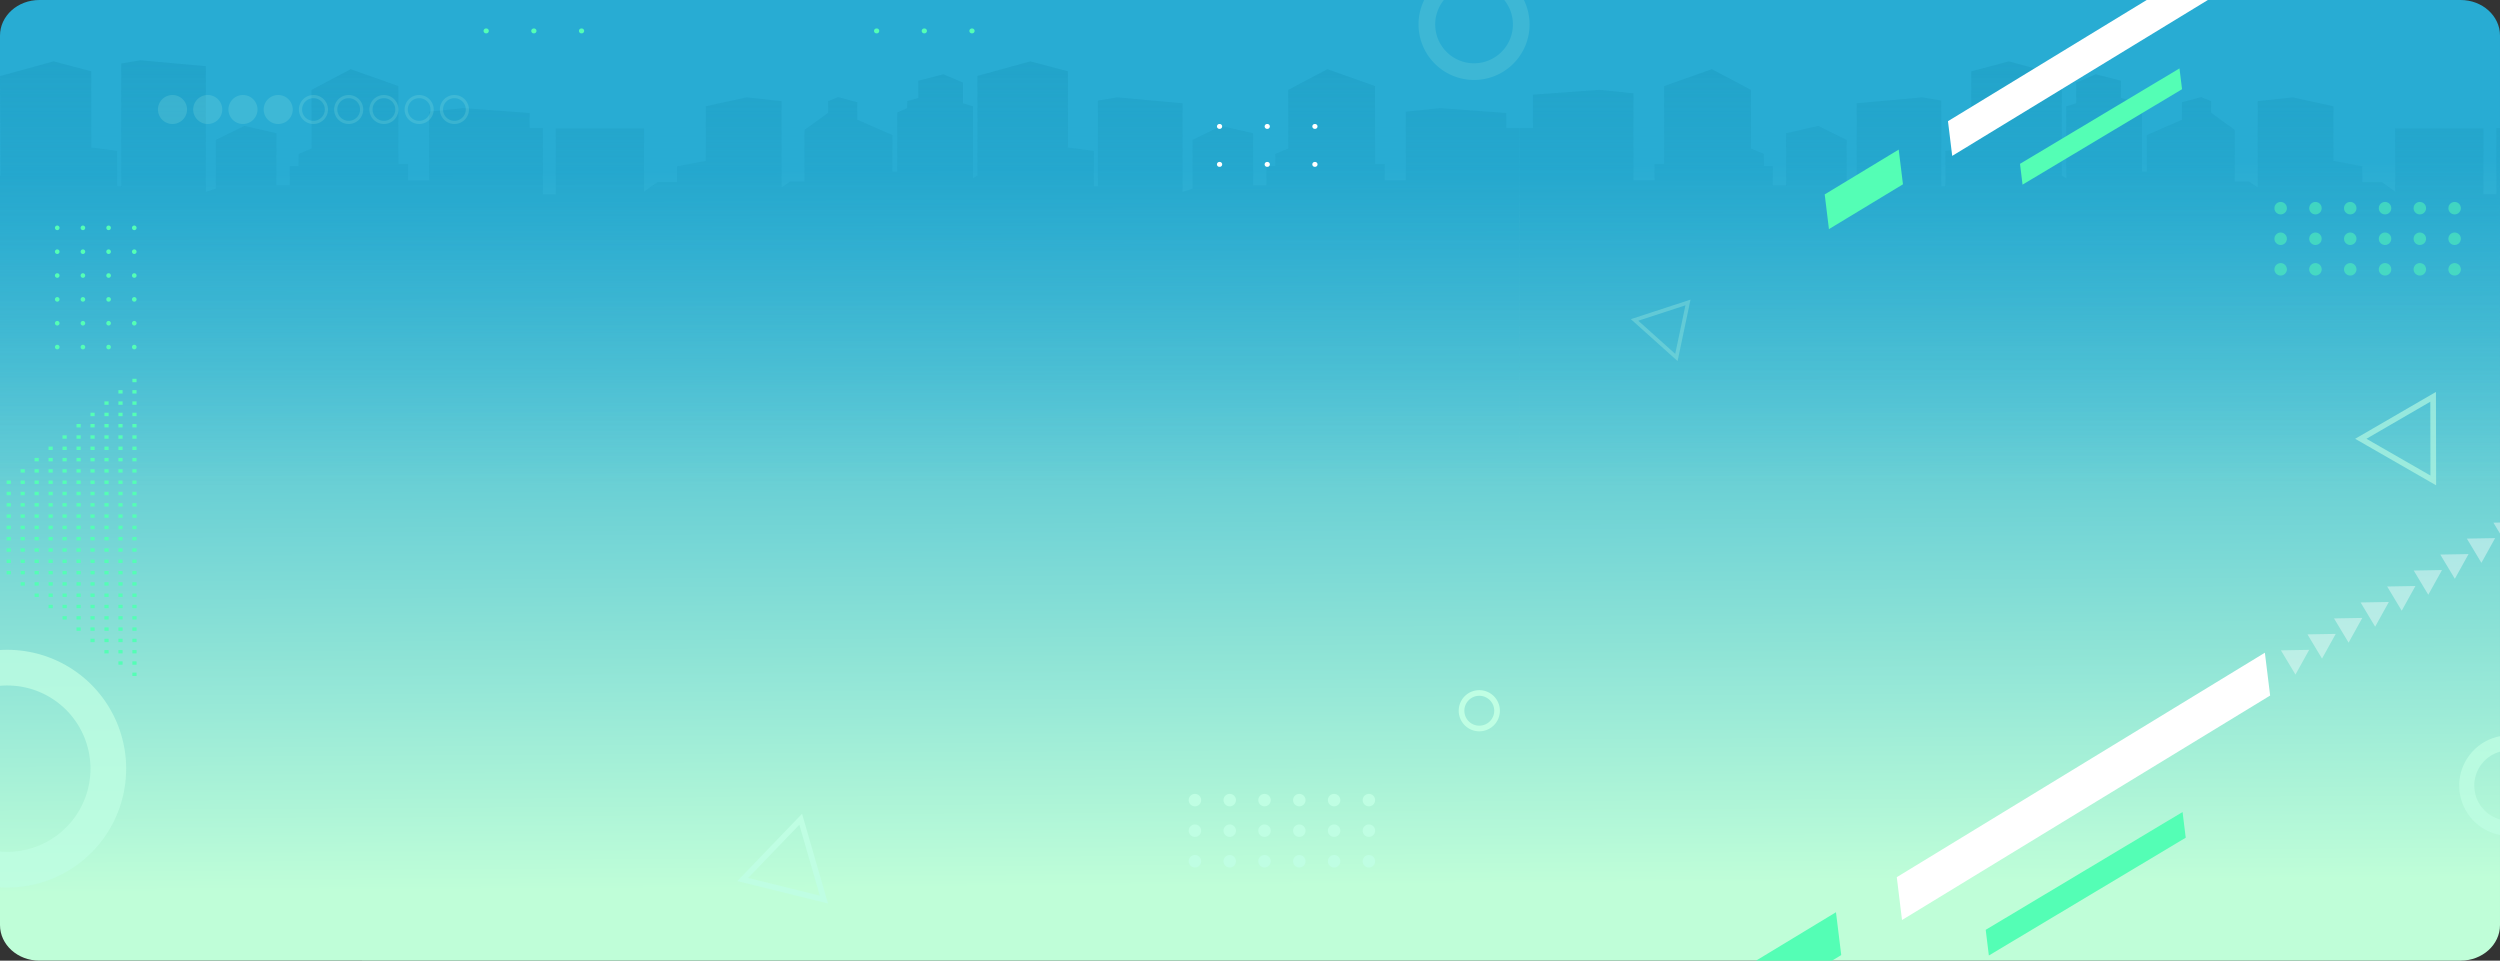 <svg xmlns="http://www.w3.org/2000/svg" xmlns:xlink="http://www.w3.org/1999/xlink" width="1319" height="506.832" viewBox="0 0 1319 506.832">
  <rect x="0" y="0" width="1319" height="506.832" fill="#333333" stroke="none"/>
  <defs>
    <clipPath id="clip-path">
      <path id="Trazado_232233" data-name="Trazado 232233" d="M1519.946,1239.456H242.489c-11.471,0-20.771,8.4-20.771,18.772v469.288c0,10.367,9.3,18.772,20.771,18.772H1519.946c11.471,0,20.771-8.4,20.771-18.772V1258.228C1540.717,1247.856,1531.416,1239.456,1519.946,1239.456Z" transform="translate(-80.718 -1114.456)" fill="#5d5aae"/>
    </clipPath>
    <linearGradient id="linear-gradient" x1="0.455" y1="0.897" x2="0.445" y2="0.217" gradientUnits="objectBoundingBox">
      <stop offset="0" stop-color="#bffed8"/>
      <stop offset="1" stop-color="#28acd3"/>
    </linearGradient>
    <linearGradient id="linear-gradient-2" x1="0.5" x2="0.5" y2="0.784" gradientUnits="objectBoundingBox">
      <stop offset="0" stop-color="#1e9fc5"/>
      <stop offset="1" stop-color="#28acd3" stop-opacity="0"/>
    </linearGradient>
  </defs>
  <g id="Enmascarar_grupo_235" data-name="Enmascarar grupo 235" transform="translate(-141 -125)" clip-path="url(#clip-path)">
    <rect id="Rectángulo_42273" data-name="Rectángulo 42273" width="1355" height="557" transform="translate(123.333 93)" fill="url(#linear-gradient)"/>
    <g id="Grupo_114350" data-name="Grupo 114350" opacity="0.64">
      <path id="Trazado_232231" data-name="Trazado 232231" d="M0,1204.564l.377-.229L0,1151.919l28.278-7.769,19.873,5.252v40.171l13.649,1.845v18.595h2.145v-64.728l10.14-1.7L108.6,1146.7v66.289l5.265-1.7V1185.6l15.015-7.381,16.964,3.833v27.537h7.02v-10.22h4.68v-6.387l6.825-2.839V1159.2l20.669-10.93,25.154,8.943V1198.3h5.07v8.588h11.115v-36.2l18.134-1.845,34.9,2.555v7.949h7.02v34.919h6.78v-34.777h46.6v33.357l7.02-4.968h10.335v-8.375l15.209-2.839v-28.815l21.449-4.684,18.524,1.987v45.565l4.485-3.123h7.6v-27.254l12.48-9.085v-6.1l5.265-2.129,10.14,2.7v9.227l18.524,8.091v19.3h2.535V1171.12l5.265-2.271v-3.691l5.85-1.7v-9.084l13.26-3.407,10.335,4.4v10.93l5.265,1.562v37.9l2.34-1.419v-52.52l27.9-7.665,19.873,5.252v40.171l13.649,1.845v18.595h2.145v-45.17l10.14-1.7,34.514,3.123v46.731l5.265-1.7V1185.6l15.014-7.381,16.964,3.833v27.537h7.02v-10.22h4.68v-6.387l6.825-2.839V1159.2l20.669-10.93,25.154,8.943V1198.3h5.07v8.588h11.114v-36.2l18.134-1.845,34.9,2.555v7.949h7.02v250.5H0Z" transform="translate(141 -986.782)" fill="url(#linear-gradient-2)"/>
      <path id="Trazado_232232" data-name="Trazado 232232" d="M801.752,1204.564l-.378-.229.378-52.417-28.278-7.769L753.6,1149.4v40.171l-13.649,1.845v18.595h-2.145v-64.728l-10.14-1.7-34.514,3.123v66.289l-5.265-1.7V1185.6l-15.014-7.381-16.964,3.833v27.537h-7.02v-10.22h-4.68v-6.387l-6.825-2.839V1159.2l-20.669-10.93-25.154,8.943V1198.3h-5.07v8.588H575.378v-36.2l-18.134-1.845-34.9,2.555v7.949h-7.02v34.919h-6.78v-34.777h-46.6v33.357l-7.02-4.968H444.583v-8.375l-15.209-2.839v-28.815l-21.449-4.684-18.524,1.987v45.565l-4.485-3.123h-7.6v-27.254l-12.48-9.085v-6.1l-5.265-2.129-10.14,2.7v9.227l-18.524,8.091v19.3h-2.535V1171.12l-5.265-2.271v-3.691l-5.85-1.7v-9.084l-13.26-3.407-10.335,4.4v10.93l-5.265,1.562v37.9l-2.34-1.419v-52.52l-27.9-7.665-19.873,5.252v40.171l-13.649,1.845v18.595h-2.145v-45.17l-10.14-1.7-34.514,3.123v46.731l-5.265-1.7V1185.6l-15.014-7.381-16.964,3.833v27.537h-7.02v-10.22h-4.68v-6.387l-6.825-2.839V1159.2l-20.669-10.93-25.154,8.943V1198.3h-5.07v8.588H60.058v-45.863l-18.134-1.845-34.9,2.555v17.615H0v250.5H801.752Z" transform="translate(942.752 -986.782)" fill="url(#linear-gradient-2)"/>
    </g>
    <path id="Trazado_247037" data-name="Trazado 247037" d="M1825.942,3480.063a62.71,62.71,0,1,1,62.711-62.714A62.783,62.783,0,0,1,1825.942,3480.063Zm0-106.6a43.889,43.889,0,1,0,43.888,43.887A43.937,43.937,0,0,0,1825.942,3373.461Z" transform="translate(3562.2 -1295.386) rotate(90)" fill="#bffee3" opacity="0.77"/>
    <path id="Trazado_247043" data-name="Trazado 247043" d="M1789.753,3407.685a26.522,26.522,0,1,1,26.522-26.523A26.552,26.552,0,0,1,1789.753,3407.685Zm0-45.084a18.562,18.562,0,1,0,18.562,18.561A18.582,18.582,0,0,0,1789.753,3362.6Z" transform="translate(4846.163 -1250.275) rotate(90)" fill="#bffee3" opacity="0.77"/>
    <path id="Trazado_247038" data-name="Trazado 247038" d="M1792.526,3413.23a29.294,29.294,0,1,1,29.294-29.3A29.328,29.328,0,0,1,1792.526,3413.23Zm0-49.8a20.5,20.5,0,1,0,20.5,20.5A20.525,20.525,0,0,0,1792.526,3363.433Z" transform="translate(4302.642 -1654.631) rotate(90)" fill="#bffee3" opacity="0.14"/>
    <g id="Grupo_122460" data-name="Grupo 122460" transform="translate(-267.794 158.687)">
      <rect id="Rectángulo_43244" data-name="Rectángulo 43244" width="2.212" height="1.788" transform="translate(478.635 166.181)" fill="#54feb5"/>
      <rect id="Rectángulo_43245" data-name="Rectángulo 43245" width="2.212" height="1.785" transform="translate(478.635 172.146)" fill="#54feb5"/>
      <rect id="Rectángulo_43246" data-name="Rectángulo 43246" width="2.212" height="1.79" transform="translate(478.635 178.104)" fill="#54feb5"/>
      <rect id="Rectángulo_43247" data-name="Rectángulo 43247" width="2.212" height="1.787" transform="translate(478.635 184.069)" fill="#54feb5"/>
      <rect id="Rectángulo_43248" data-name="Rectángulo 43248" width="2.212" height="1.787" transform="translate(478.635 190.029)" fill="#54feb5"/>
      <rect id="Rectángulo_43249" data-name="Rectángulo 43249" width="2.212" height="1.792" transform="translate(478.635 195.989)" fill="#54feb5"/>
      <rect id="Rectángulo_43250" data-name="Rectángulo 43250" width="2.212" height="1.79" transform="translate(478.635 201.951)" fill="#54feb5"/>
      <rect id="Rectángulo_43251" data-name="Rectángulo 43251" width="2.212" height="1.788" transform="translate(478.635 207.916)" fill="#54feb5"/>
      <rect id="Rectángulo_43252" data-name="Rectángulo 43252" width="2.212" height="1.788" transform="translate(478.635 213.877)" fill="#54feb5"/>
      <rect id="Rectángulo_43253" data-name="Rectángulo 43253" width="2.212" height="1.791" transform="translate(478.635 219.838)" fill="#54feb5"/>
      <rect id="Rectángulo_43254" data-name="Rectángulo 43254" width="2.212" height="1.789" transform="translate(478.635 225.799)" fill="#54feb5"/>
      <rect id="Rectángulo_43255" data-name="Rectángulo 43255" width="2.212" height="1.788" transform="translate(478.635 231.763)" fill="#54feb5"/>
      <rect id="Rectángulo_43256" data-name="Rectángulo 43256" width="2.212" height="1.79" transform="translate(478.635 237.724)" fill="#54feb5"/>
      <rect id="Rectángulo_43257" data-name="Rectángulo 43257" width="2.212" height="1.787" transform="translate(478.635 243.687)" fill="#54feb5"/>
      <rect id="Rectángulo_43258" data-name="Rectángulo 43258" width="2.212" height="1.79" transform="translate(478.635 249.649)" fill="#54feb5"/>
      <rect id="Rectángulo_43259" data-name="Rectángulo 43259" width="2.212" height="1.791" transform="translate(478.635 255.609)" fill="#54feb5"/>
      <rect id="Rectángulo_43260" data-name="Rectángulo 43260" width="2.212" height="1.785" transform="translate(478.635 261.575)" fill="#54feb5"/>
      <rect id="Rectángulo_43261" data-name="Rectángulo 43261" width="2.212" height="1.786" transform="translate(478.635 267.535)" fill="#54feb5"/>
      <rect id="Rectángulo_43262" data-name="Rectángulo 43262" width="2.212" height="1.79" transform="translate(478.635 273.497)" fill="#54feb5"/>
      <rect id="Rectángulo_43263" data-name="Rectángulo 43263" width="2.212" height="1.786" transform="translate(478.635 279.46)" fill="#54feb5"/>
      <rect id="Rectángulo_43264" data-name="Rectángulo 43264" width="2.212" height="1.79" transform="translate(478.635 285.42)" fill="#54feb5"/>
      <rect id="Rectángulo_43265" data-name="Rectángulo 43265" width="2.212" height="1.789" transform="translate(478.635 291.381)" fill="#54feb5"/>
      <rect id="Rectángulo_43266" data-name="Rectángulo 43266" width="2.212" height="1.791" transform="translate(478.635 297.343)" fill="#54feb5"/>
      <rect id="Rectángulo_43267" data-name="Rectángulo 43267" width="2.212" height="1.783" transform="translate(478.635 303.311)" fill="#54feb5"/>
      <rect id="Rectángulo_43268" data-name="Rectángulo 43268" width="2.212" height="1.785" transform="translate(478.635 309.271)" fill="#54feb5"/>
      <rect id="Rectángulo_43269" data-name="Rectángulo 43269" width="2.212" height="1.789" transform="translate(478.635 315.231)" fill="#54feb5"/>
      <rect id="Rectángulo_43270" data-name="Rectángulo 43270" width="2.212" height="1.789" transform="translate(478.635 321.192)" fill="#54feb5"/>
      <rect id="Rectángulo_43271" data-name="Rectángulo 43271" width="2.209" height="1.787" transform="translate(471.265 172.146)" fill="#54feb5"/>
      <rect id="Rectángulo_43272" data-name="Rectángulo 43272" width="2.21" height="1.79" transform="translate(471.265 178.104)" fill="#54feb5"/>
      <rect id="Rectángulo_43273" data-name="Rectángulo 43273" width="2.21" height="1.787" transform="translate(471.265 184.069)" fill="#54feb5"/>
      <rect id="Rectángulo_43274" data-name="Rectángulo 43274" width="2.21" height="1.787" transform="translate(471.265 190.029)" fill="#54feb5"/>
      <rect id="Rectángulo_43275" data-name="Rectángulo 43275" width="2.21" height="1.792" transform="translate(471.265 195.989)" fill="#54feb5"/>
      <rect id="Rectángulo_43276" data-name="Rectángulo 43276" width="2.21" height="1.79" transform="translate(471.265 201.951)" fill="#54feb5"/>
      <rect id="Rectángulo_43277" data-name="Rectángulo 43277" width="2.21" height="1.788" transform="translate(471.265 207.916)" fill="#54feb5"/>
      <rect id="Rectángulo_43278" data-name="Rectángulo 43278" width="2.21" height="1.788" transform="translate(471.265 213.877)" fill="#54feb5"/>
      <rect id="Rectángulo_43279" data-name="Rectángulo 43279" width="2.21" height="1.791" transform="translate(471.265 219.838)" fill="#54feb5"/>
      <rect id="Rectángulo_43280" data-name="Rectángulo 43280" width="2.21" height="1.789" transform="translate(471.265 225.799)" fill="#54feb5"/>
      <rect id="Rectángulo_43281" data-name="Rectángulo 43281" width="2.21" height="1.788" transform="translate(471.265 231.763)" fill="#54feb5"/>
      <rect id="Rectángulo_43282" data-name="Rectángulo 43282" width="2.21" height="1.79" transform="translate(471.265 237.724)" fill="#54feb5"/>
      <rect id="Rectángulo_43283" data-name="Rectángulo 43283" width="2.21" height="1.787" transform="translate(471.265 243.687)" fill="#54feb5"/>
      <rect id="Rectángulo_43284" data-name="Rectángulo 43284" width="2.21" height="1.788" transform="translate(471.265 249.651)" fill="#54feb5"/>
      <rect id="Rectángulo_43285" data-name="Rectángulo 43285" width="2.21" height="1.791" transform="translate(471.265 255.609)" fill="#54feb5"/>
      <rect id="Rectángulo_43286" data-name="Rectángulo 43286" width="2.21" height="1.785" transform="translate(471.265 261.575)" fill="#54feb5"/>
      <rect id="Rectángulo_43287" data-name="Rectángulo 43287" width="2.21" height="1.786" transform="translate(471.265 267.535)" fill="#54feb5"/>
      <rect id="Rectángulo_43288" data-name="Rectángulo 43288" width="2.21" height="1.79" transform="translate(471.265 273.497)" fill="#54feb5"/>
      <rect id="Rectángulo_43289" data-name="Rectángulo 43289" width="2.21" height="1.786" transform="translate(471.265 279.46)" fill="#54feb5"/>
      <rect id="Rectángulo_43290" data-name="Rectángulo 43290" width="2.21" height="1.79" transform="translate(471.265 285.42)" fill="#54feb5"/>
      <rect id="Rectángulo_43291" data-name="Rectángulo 43291" width="2.21" height="1.789" transform="translate(471.265 291.381)" fill="#54feb5"/>
      <rect id="Rectángulo_43292" data-name="Rectángulo 43292" width="2.21" height="1.791" transform="translate(471.265 297.343)" fill="#54feb5"/>
      <rect id="Rectángulo_43293" data-name="Rectángulo 43293" width="2.21" height="1.783" transform="translate(471.265 303.311)" fill="#54feb5"/>
      <rect id="Rectángulo_43294" data-name="Rectángulo 43294" width="2.21" height="1.785" transform="translate(471.265 309.271)" fill="#54feb5"/>
      <rect id="Rectángulo_43295" data-name="Rectángulo 43295" width="2.21" height="1.789" transform="translate(471.265 315.231)" fill="#54feb5"/>
      <rect id="Rectángulo_43296" data-name="Rectángulo 43296" width="2.218" height="1.79" transform="translate(463.888 178.104)" fill="#54feb5"/>
      <rect id="Rectángulo_43297" data-name="Rectángulo 43297" width="2.218" height="1.787" transform="translate(463.888 184.069)" fill="#54feb5"/>
      <rect id="Rectángulo_43298" data-name="Rectángulo 43298" width="2.218" height="1.787" transform="translate(463.888 190.029)" fill="#54feb5"/>
      <rect id="Rectángulo_43299" data-name="Rectángulo 43299" width="2.218" height="1.792" transform="translate(463.888 195.989)" fill="#54feb5"/>
      <rect id="Rectángulo_43300" data-name="Rectángulo 43300" width="2.218" height="1.79" transform="translate(463.888 201.951)" fill="#54feb5"/>
      <rect id="Rectángulo_43301" data-name="Rectángulo 43301" width="2.218" height="1.788" transform="translate(463.888 207.916)" fill="#54feb5"/>
      <rect id="Rectángulo_43302" data-name="Rectángulo 43302" width="2.218" height="1.788" transform="translate(463.888 213.877)" fill="#54feb5"/>
      <rect id="Rectángulo_43303" data-name="Rectángulo 43303" width="2.218" height="1.791" transform="translate(463.888 219.838)" fill="#54feb5"/>
      <rect id="Rectángulo_43304" data-name="Rectángulo 43304" width="2.218" height="1.789" transform="translate(463.888 225.799)" fill="#54feb5"/>
      <rect id="Rectángulo_43305" data-name="Rectángulo 43305" width="2.218" height="1.788" transform="translate(463.888 231.763)" fill="#54feb5"/>
      <rect id="Rectángulo_43306" data-name="Rectángulo 43306" width="2.218" height="1.79" transform="translate(463.888 237.724)" fill="#54feb5"/>
      <rect id="Rectángulo_43307" data-name="Rectángulo 43307" width="2.218" height="1.787" transform="translate(463.888 243.687)" fill="#54feb5"/>
      <rect id="Rectángulo_43308" data-name="Rectángulo 43308" width="2.218" height="1.788" transform="translate(463.888 249.651)" fill="#54feb5"/>
      <rect id="Rectángulo_43309" data-name="Rectángulo 43309" width="2.218" height="1.791" transform="translate(463.888 255.609)" fill="#54feb5"/>
      <rect id="Rectángulo_43310" data-name="Rectángulo 43310" width="2.218" height="1.785" transform="translate(463.888 261.575)" fill="#54feb5"/>
      <rect id="Rectángulo_43311" data-name="Rectángulo 43311" width="2.218" height="1.786" transform="translate(463.888 267.535)" fill="#54feb5"/>
      <rect id="Rectángulo_43312" data-name="Rectángulo 43312" width="1.79" height="2.215" transform="translate(463.888 275.284) rotate(-89.824)" fill="#54feb5"/>
      <rect id="Rectángulo_43313" data-name="Rectángulo 43313" width="2.218" height="1.786" transform="translate(463.888 279.46)" fill="#54feb5"/>
      <rect id="Rectángulo_43314" data-name="Rectángulo 43314" width="2.218" height="1.79" transform="translate(463.888 285.42)" fill="#54feb5"/>
      <rect id="Rectángulo_43315" data-name="Rectángulo 43315" width="2.218" height="1.789" transform="translate(463.888 291.381)" fill="#54feb5"/>
      <rect id="Rectángulo_43316" data-name="Rectángulo 43316" width="1.791" height="2.215" transform="translate(463.888 299.13) rotate(-89.824)" fill="#54feb5"/>
      <rect id="Rectángulo_43317" data-name="Rectángulo 43317" width="2.215" height="1.785" transform="translate(463.888 303.314) rotate(-0.177)" fill="#54feb5"/>
      <rect id="Rectángulo_43318" data-name="Rectángulo 43318" width="2.218" height="1.785" transform="translate(463.888 309.271)" fill="#54feb5"/>
      <rect id="Rectángulo_43319" data-name="Rectángulo 43319" width="2.21" height="1.787" transform="translate(456.521 184.069)" fill="#54feb5"/>
      <rect id="Rectángulo_43320" data-name="Rectángulo 43320" width="2.21" height="1.787" transform="translate(456.521 190.029)" fill="#54feb5"/>
      <rect id="Rectángulo_43321" data-name="Rectángulo 43321" width="2.21" height="1.792" transform="translate(456.521 195.989)" fill="#54feb5"/>
      <rect id="Rectángulo_43322" data-name="Rectángulo 43322" width="2.21" height="1.79" transform="translate(456.521 201.951)" fill="#54feb5"/>
      <rect id="Rectángulo_43323" data-name="Rectángulo 43323" width="2.21" height="1.788" transform="translate(456.521 207.916)" fill="#54feb5"/>
      <rect id="Rectángulo_43324" data-name="Rectángulo 43324" width="2.21" height="1.79" transform="translate(456.521 213.875)" fill="#54feb5"/>
      <rect id="Rectángulo_43325" data-name="Rectángulo 43325" width="2.21" height="1.791" transform="translate(456.521 219.838)" fill="#54feb5"/>
      <rect id="Rectángulo_43326" data-name="Rectángulo 43326" width="2.21" height="1.789" transform="translate(456.521 225.799)" fill="#54feb5"/>
      <rect id="Rectángulo_43327" data-name="Rectángulo 43327" width="2.21" height="1.788" transform="translate(456.521 231.763)" fill="#54feb5"/>
      <rect id="Rectángulo_43328" data-name="Rectángulo 43328" width="2.21" height="1.79" transform="translate(456.521 237.724)" fill="#54feb5"/>
      <rect id="Rectángulo_43329" data-name="Rectángulo 43329" width="2.21" height="1.787" transform="translate(456.521 243.687)" fill="#54feb5"/>
      <rect id="Rectángulo_43330" data-name="Rectángulo 43330" width="2.21" height="1.788" transform="translate(456.521 249.651)" fill="#54feb5"/>
      <rect id="Rectángulo_43331" data-name="Rectángulo 43331" width="2.21" height="1.791" transform="translate(456.521 255.609)" fill="#54feb5"/>
      <rect id="Rectángulo_43332" data-name="Rectángulo 43332" width="2.21" height="1.785" transform="translate(456.521 261.575)" fill="#54feb5"/>
      <rect id="Rectángulo_43333" data-name="Rectángulo 43333" width="2.21" height="1.787" transform="translate(456.521 267.535)" fill="#54feb5"/>
      <rect id="Rectángulo_43334" data-name="Rectángulo 43334" width="2.21" height="1.79" transform="translate(456.521 273.497)" fill="#54feb5"/>
      <rect id="Rectángulo_43335" data-name="Rectángulo 43335" width="2.21" height="1.786" transform="translate(456.521 279.46)" fill="#54feb5"/>
      <rect id="Rectángulo_43336" data-name="Rectángulo 43336" width="2.21" height="1.79" transform="translate(456.521 285.42)" fill="#54feb5"/>
      <rect id="Rectángulo_43337" data-name="Rectángulo 43337" width="2.21" height="1.789" transform="translate(456.521 291.381)" fill="#54feb5"/>
      <rect id="Rectángulo_43338" data-name="Rectángulo 43338" width="2.21" height="1.791" transform="translate(456.521 297.343)" fill="#54feb5"/>
      <path id="Trazado_247040" data-name="Trazado 247040" d="M421.6,238.348v1.787l2.21,0v-1.787Z" transform="translate(34.918 64.962)" fill="#54feb5"/>
      <rect id="Rectángulo_43339" data-name="Rectángulo 43339" width="2.21" height="1.787" transform="translate(449.153 190.029)" fill="#54feb5"/>
      <rect id="Rectángulo_43340" data-name="Rectángulo 43340" width="2.21" height="1.792" transform="translate(449.153 195.989)" fill="#54feb5"/>
      <rect id="Rectángulo_43341" data-name="Rectángulo 43341" width="2.21" height="1.79" transform="translate(449.153 201.951)" fill="#54feb5"/>
      <rect id="Rectángulo_43342" data-name="Rectángulo 43342" width="2.21" height="1.788" transform="translate(449.153 207.916)" fill="#54feb5"/>
      <rect id="Rectángulo_43343" data-name="Rectángulo 43343" width="2.21" height="1.788" transform="translate(449.153 213.877)" fill="#54feb5"/>
      <rect id="Rectángulo_43344" data-name="Rectángulo 43344" width="2.21" height="1.791" transform="translate(449.153 219.838)" fill="#54feb5"/>
      <rect id="Rectángulo_43345" data-name="Rectángulo 43345" width="2.21" height="1.789" transform="translate(449.153 225.799)" fill="#54feb5"/>
      <rect id="Rectángulo_43346" data-name="Rectángulo 43346" width="2.21" height="1.788" transform="translate(449.153 231.763)" fill="#54feb5"/>
      <rect id="Rectángulo_43347" data-name="Rectángulo 43347" width="2.21" height="1.79" transform="translate(449.153 237.724)" fill="#54feb5"/>
      <rect id="Rectángulo_43348" data-name="Rectángulo 43348" width="2.21" height="1.787" transform="translate(449.153 243.687)" fill="#54feb5"/>
      <rect id="Rectángulo_43349" data-name="Rectángulo 43349" width="2.21" height="1.79" transform="translate(449.153 249.649)" fill="#54feb5"/>
      <rect id="Rectángulo_43350" data-name="Rectángulo 43350" width="2.21" height="1.791" transform="translate(449.153 255.609)" fill="#54feb5"/>
      <rect id="Rectángulo_43351" data-name="Rectángulo 43351" width="2.21" height="1.786" transform="translate(449.153 261.575)" fill="#54feb5"/>
      <rect id="Rectángulo_43352" data-name="Rectángulo 43352" width="2.21" height="1.786" transform="translate(449.153 267.535)" fill="#54feb5"/>
      <rect id="Rectángulo_43353" data-name="Rectángulo 43353" width="2.21" height="1.79" transform="translate(449.153 273.497)" fill="#54feb5"/>
      <rect id="Rectángulo_43354" data-name="Rectángulo 43354" width="2.21" height="1.786" transform="translate(449.153 279.46)" fill="#54feb5"/>
      <rect id="Rectángulo_43355" data-name="Rectángulo 43355" width="2.21" height="1.79" transform="translate(449.153 285.42)" fill="#54feb5"/>
      <rect id="Rectángulo_43356" data-name="Rectángulo 43356" width="2.21" height="1.789" transform="translate(449.153 291.381)" fill="#54feb5"/>
      <rect id="Rectángulo_43357" data-name="Rectángulo 43357" width="2.21" height="1.791" transform="translate(449.153 297.343)" fill="#54feb5"/>
      <rect id="Rectángulo_43358" data-name="Rectángulo 43358" width="2.216" height="1.792" transform="translate(441.778 195.989)" fill="#54feb5"/>
      <rect id="Rectángulo_43359" data-name="Rectángulo 43359" width="2.216" height="1.79" transform="translate(441.778 201.951)" fill="#54feb5"/>
      <rect id="Rectángulo_43360" data-name="Rectángulo 43360" width="2.216" height="1.788" transform="translate(441.778 207.916)" fill="#54feb5"/>
      <rect id="Rectángulo_43361" data-name="Rectángulo 43361" width="2.213" height="1.786" transform="translate(441.778 213.879)" fill="#54feb5"/>
      <rect id="Rectángulo_43362" data-name="Rectángulo 43362" width="2.216" height="1.791" transform="translate(441.778 219.838)" fill="#54feb5"/>
      <rect id="Rectángulo_43363" data-name="Rectángulo 43363" width="2.216" height="1.789" transform="translate(441.778 225.799)" fill="#54feb5"/>
      <rect id="Rectángulo_43364" data-name="Rectángulo 43364" width="2.216" height="1.788" transform="translate(441.778 231.763)" fill="#54feb5"/>
      <rect id="Rectángulo_43365" data-name="Rectángulo 43365" width="2.216" height="1.79" transform="translate(441.778 237.724)" fill="#54feb5"/>
      <rect id="Rectángulo_43366" data-name="Rectángulo 43366" width="2.216" height="1.787" transform="translate(441.778 243.687)" fill="#54feb5"/>
      <rect id="Rectángulo_43367" data-name="Rectángulo 43367" width="2.216" height="1.788" transform="translate(441.778 249.651)" fill="#54feb5"/>
      <rect id="Rectángulo_43368" data-name="Rectángulo 43368" width="2.216" height="1.791" transform="translate(441.778 255.609)" fill="#54feb5"/>
      <rect id="Rectángulo_43369" data-name="Rectángulo 43369" width="2.216" height="1.785" transform="translate(441.778 261.575)" fill="#54feb5"/>
      <rect id="Rectángulo_43370" data-name="Rectángulo 43370" width="2.216" height="1.786" transform="translate(441.778 267.535)" fill="#54feb5"/>
      <rect id="Rectángulo_43371" data-name="Rectángulo 43371" width="2.216" height="1.79" transform="translate(441.778 273.497)" fill="#54feb5"/>
      <rect id="Rectángulo_43372" data-name="Rectángulo 43372" width="2.216" height="1.786" transform="translate(441.778 279.46)" fill="#54feb5"/>
      <rect id="Rectángulo_43373" data-name="Rectángulo 43373" width="2.216" height="1.79" transform="translate(441.778 285.42)" fill="#54feb5"/>
      <rect id="Rectángulo_43374" data-name="Rectángulo 43374" width="2.216" height="1.789" transform="translate(441.778 291.381)" fill="#54feb5"/>
      <rect id="Rectángulo_43375" data-name="Rectángulo 43375" width="2.214" height="1.79" transform="translate(434.407 201.951)" fill="#54feb5"/>
      <rect id="Rectángulo_43376" data-name="Rectángulo 43376" width="2.214" height="1.788" transform="translate(434.407 207.916)" fill="#54feb5"/>
      <rect id="Rectángulo_43377" data-name="Rectángulo 43377" width="2.214" height="1.788" transform="translate(434.407 213.877)" fill="#54feb5"/>
      <rect id="Rectángulo_43378" data-name="Rectángulo 43378" width="2.214" height="1.791" transform="translate(434.407 219.838)" fill="#54feb5"/>
      <rect id="Rectángulo_43379" data-name="Rectángulo 43379" width="2.214" height="1.789" transform="translate(434.407 225.799)" fill="#54feb5"/>
      <rect id="Rectángulo_43380" data-name="Rectángulo 43380" width="2.214" height="1.788" transform="translate(434.407 231.763)" fill="#54feb5"/>
      <rect id="Rectángulo_43381" data-name="Rectángulo 43381" width="2.214" height="1.79" transform="translate(434.407 237.724)" fill="#54feb5"/>
      <rect id="Rectángulo_43382" data-name="Rectángulo 43382" width="2.214" height="1.787" transform="translate(434.407 243.687)" fill="#54feb5"/>
      <rect id="Rectángulo_43383" data-name="Rectángulo 43383" width="2.214" height="1.788" transform="translate(434.407 249.651)" fill="#54feb5"/>
      <rect id="Rectángulo_43384" data-name="Rectángulo 43384" width="2.214" height="1.791" transform="translate(434.407 255.609)" fill="#54feb5"/>
      <rect id="Rectángulo_43385" data-name="Rectángulo 43385" width="2.214" height="1.785" transform="translate(434.407 261.575)" fill="#54feb5"/>
      <rect id="Rectángulo_43386" data-name="Rectángulo 43386" width="2.214" height="1.787" transform="translate(434.407 267.535)" fill="#54feb5"/>
      <rect id="Rectángulo_43387" data-name="Rectángulo 43387" width="2.214" height="1.79" transform="translate(434.407 273.497)" fill="#54feb5"/>
      <rect id="Rectángulo_43388" data-name="Rectángulo 43388" width="2.214" height="1.786" transform="translate(434.407 279.46)" fill="#54feb5"/>
      <rect id="Rectángulo_43389" data-name="Rectángulo 43389" width="2.214" height="1.79" transform="translate(434.407 285.42)" fill="#54feb5"/>
      <rect id="Rectángulo_43390" data-name="Rectángulo 43390" width="2.208" height="1.788" transform="translate(427.039 207.916)" fill="#54feb5"/>
      <rect id="Rectángulo_43391" data-name="Rectángulo 43391" width="2.208" height="1.786" transform="translate(427.039 213.879)" fill="#54feb5"/>
      <rect id="Rectángulo_43392" data-name="Rectángulo 43392" width="2.208" height="1.791" transform="translate(427.039 219.838)" fill="#54feb5"/>
      <rect id="Rectángulo_43393" data-name="Rectángulo 43393" width="2.208" height="1.789" transform="translate(427.039 225.799)" fill="#54feb5"/>
      <rect id="Rectángulo_43394" data-name="Rectángulo 43394" width="2.208" height="1.788" transform="translate(427.039 231.763)" fill="#54feb5"/>
      <rect id="Rectángulo_43395" data-name="Rectángulo 43395" width="2.208" height="1.79" transform="translate(427.039 237.724)" fill="#54feb5"/>
      <rect id="Rectángulo_43396" data-name="Rectángulo 43396" width="2.208" height="1.787" transform="translate(427.039 243.687)" fill="#54feb5"/>
      <rect id="Rectángulo_43397" data-name="Rectángulo 43397" width="2.208" height="1.788" transform="translate(427.039 249.651)" fill="#54feb5"/>
      <rect id="Rectángulo_43398" data-name="Rectángulo 43398" width="2.208" height="1.791" transform="translate(427.039 255.609)" fill="#54feb5"/>
      <rect id="Rectángulo_43399" data-name="Rectángulo 43399" width="2.208" height="1.785" transform="translate(427.039 261.575)" fill="#54feb5"/>
      <rect id="Rectángulo_43400" data-name="Rectángulo 43400" width="2.208" height="1.786" transform="translate(427.039 267.535)" fill="#54feb5"/>
      <rect id="Rectángulo_43401" data-name="Rectángulo 43401" width="2.208" height="1.79" transform="translate(427.039 273.497)" fill="#54feb5"/>
      <rect id="Rectángulo_43402" data-name="Rectángulo 43402" width="2.208" height="1.786" transform="translate(427.039 279.46)" fill="#54feb5"/>
      <rect id="Rectángulo_43403" data-name="Rectángulo 43403" width="1.788" height="2.207" transform="matrix(0.001, -1, 1, 0.001, 419.668, 215.664)" fill="#54feb5"/>
      <rect id="Rectángulo_43404" data-name="Rectángulo 43404" width="2.206" height="1.791" transform="translate(419.67 219.838)" fill="#54feb5"/>
      <path id="Trazado_247041" data-name="Trazado 247041" d="M402.209,197.556l0,1.789h2.2l0-1.789Z" transform="translate(17.459 28.244)" fill="#54feb5"/>
      <rect id="Rectángulo_43405" data-name="Rectángulo 43405" width="1.788" height="2.209" transform="translate(419.668 233.55) rotate(-89.939)" fill="#54feb5"/>
      <rect id="Rectángulo_43406" data-name="Rectángulo 43406" width="2.208" height="1.79" transform="translate(419.67 237.724)" fill="#54feb5"/>
      <rect id="Rectángulo_43407" data-name="Rectángulo 43407" width="2.206" height="1.787" transform="translate(419.67 243.687)" fill="#54feb5"/>
      <rect id="Rectángulo_43408" data-name="Rectángulo 43408" width="2.206" height="1.788" transform="translate(419.67 249.651)" fill="#54feb5"/>
      <rect id="Rectángulo_43409" data-name="Rectángulo 43409" width="2.208" height="1.791" transform="translate(419.67 255.609)" fill="#54feb5"/>
      <rect id="Rectángulo_43410" data-name="Rectángulo 43410" width="2.206" height="1.785" transform="translate(419.67 261.575)" fill="#54feb5"/>
      <rect id="Rectángulo_43411" data-name="Rectángulo 43411" width="2.206" height="1.787" transform="translate(419.67 267.535)" fill="#54feb5"/>
      <rect id="Rectángulo_43412" data-name="Rectángulo 43412" width="2.206" height="1.79" transform="translate(419.67 273.497)" fill="#54feb5"/>
      <rect id="Rectángulo_43413" data-name="Rectángulo 43413" width="2.21" height="1.791" transform="translate(412.297 219.838)" fill="#54feb5"/>
      <rect id="Rectángulo_43414" data-name="Rectángulo 43414" width="2.21" height="1.789" transform="translate(412.297 225.799)" fill="#54feb5"/>
      <rect id="Rectángulo_43415" data-name="Rectángulo 43415" width="2.21" height="1.788" transform="translate(412.297 231.763)" fill="#54feb5"/>
      <rect id="Rectángulo_43416" data-name="Rectángulo 43416" width="2.21" height="1.79" transform="translate(412.297 237.724)" fill="#54feb5"/>
      <rect id="Rectángulo_43417" data-name="Rectángulo 43417" width="2.21" height="1.787" transform="translate(412.297 243.687)" fill="#54feb5"/>
      <rect id="Rectángulo_43418" data-name="Rectángulo 43418" width="2.21" height="1.788" transform="translate(412.297 249.651)" fill="#54feb5"/>
      <rect id="Rectángulo_43419" data-name="Rectángulo 43419" width="2.21" height="1.791" transform="translate(412.297 255.609)" fill="#54feb5"/>
      <rect id="Rectángulo_43420" data-name="Rectángulo 43420" width="2.21" height="1.784" transform="translate(412.297 261.575)" fill="#54feb5"/>
      <rect id="Rectángulo_43421" data-name="Rectángulo 43421" width="2.21" height="1.786" transform="translate(412.297 267.535)" fill="#54feb5"/>
      <rect id="Rectángulo_43422" data-name="Rectángulo 43422" width="2.216" height="1.789" transform="translate(404.923 225.799)" fill="#54feb5"/>
      <rect id="Rectángulo_43423" data-name="Rectángulo 43423" width="2.216" height="1.788" transform="translate(404.923 231.763)" fill="#54feb5"/>
      <rect id="Rectángulo_43424" data-name="Rectángulo 43424" width="2.216" height="1.79" transform="translate(404.923 237.724)" fill="#54feb5"/>
      <rect id="Rectángulo_43425" data-name="Rectángulo 43425" width="2.216" height="1.787" transform="translate(404.923 243.687)" fill="#54feb5"/>
      <rect id="Rectángulo_43426" data-name="Rectángulo 43426" width="2.216" height="1.788" transform="translate(404.923 249.651)" fill="#54feb5"/>
      <rect id="Rectángulo_43427" data-name="Rectángulo 43427" width="2.216" height="1.791" transform="translate(404.923 255.609)" fill="#54feb5"/>
      <rect id="Rectángulo_43428" data-name="Rectángulo 43428" width="2.216" height="1.786" transform="translate(404.923 261.575)" fill="#54feb5"/>
      <rect id="Rectángulo_43429" data-name="Rectángulo 43429" width="2.212" height="1.788" transform="matrix(1, -0.002, 0.002, 1, 397.552, 231.766)" fill="#54feb5"/>
      <rect id="Rectángulo_43430" data-name="Rectángulo 43430" width="2.214" height="1.79" transform="translate(397.552 237.724)" fill="#54feb5"/>
      <rect id="Rectángulo_43431" data-name="Rectángulo 43431" width="2.214" height="1.787" transform="translate(397.552 243.687)" fill="#54feb5"/>
      <rect id="Rectángulo_43432" data-name="Rectángulo 43432" width="2.21" height="1.788" transform="translate(397.556 249.651)" fill="#54feb5"/>
      <rect id="Rectángulo_43433" data-name="Rectángulo 43433" width="2.212" height="1.791" transform="matrix(1, -0.002, 0.002, 1, 397.552, 255.611)" fill="#54feb5"/>
      <rect id="Rectángulo_43434" data-name="Rectángulo 43434" width="2.214" height="1.79" transform="translate(390.18 237.724)" fill="#54feb5"/>
      <rect id="Rectángulo_43435" data-name="Rectángulo 43435" width="2.214" height="1.787" transform="translate(390.18 243.687)" fill="#54feb5"/>
      <rect id="Rectángulo_43436" data-name="Rectángulo 43436" width="2.214" height="1.788" transform="translate(390.18 249.651)" fill="#54feb5"/>
      <rect id="Rectángulo_43437" data-name="Rectángulo 43437" width="2.206" height="1.787" transform="translate(382.814 243.687)" fill="#54feb5"/>
    </g>
    <g id="Grupo_122467" data-name="Grupo 122467" transform="translate(-515.938 103.735)">
      <g id="Grupo_122461" data-name="Grupo 122461">
        <path id="Trazado_247044" data-name="Trazado 247044" d="M688.346,141.475a1.21,1.21,0,1,1-1.209-1.209A1.209,1.209,0,0,1,688.346,141.475Z" fill="#54feb5"/>
        <path id="Trazado_247045" data-name="Trazado 247045" d="M701.894,141.475a1.21,1.21,0,1,1-1.209-1.209A1.209,1.209,0,0,1,701.894,141.475Z" fill="#54feb5"/>
        <circle id="Elipse_6048" data-name="Elipse 6048" cx="1.209" cy="1.209" r="1.209" transform="translate(713.024 140.265)" fill="#54feb5"/>
        <path id="Trazado_247046" data-name="Trazado 247046" d="M728.992,141.475a1.21,1.21,0,1,1-1.211-1.209A1.21,1.21,0,0,1,728.992,141.475Z" fill="#54feb5"/>
      </g>
      <g id="Grupo_122462" data-name="Grupo 122462">
        <path id="Trazado_247047" data-name="Trazado 247047" d="M688.346,154.055a1.21,1.21,0,1,1-1.209-1.209A1.21,1.21,0,0,1,688.346,154.055Z" fill="#54feb5"/>
        <path id="Trazado_247048" data-name="Trazado 247048" d="M701.894,154.055a1.21,1.21,0,1,1-1.209-1.209A1.21,1.21,0,0,1,701.894,154.055Z" fill="#54feb5"/>
        <path id="Trazado_247049" data-name="Trazado 247049" d="M715.443,154.055a1.21,1.21,0,1,1-1.21-1.209A1.211,1.211,0,0,1,715.443,154.055Z" fill="#54feb5"/>
        <path id="Trazado_247050" data-name="Trazado 247050" d="M728.992,154.055a1.21,1.21,0,1,1-1.211-1.209A1.211,1.211,0,0,1,728.992,154.055Z" fill="#54feb5"/>
      </g>
      <g id="Grupo_122463" data-name="Grupo 122463">
        <path id="Trazado_247051" data-name="Trazado 247051" d="M688.346,166.637a1.21,1.21,0,1,1-1.209-1.211A1.209,1.209,0,0,1,688.346,166.637Z" fill="#54feb5"/>
        <path id="Trazado_247052" data-name="Trazado 247052" d="M701.894,166.637a1.21,1.21,0,1,1-1.209-1.211A1.209,1.209,0,0,1,701.894,166.637Z" fill="#54feb5"/>
        <path id="Trazado_247053" data-name="Trazado 247053" d="M715.443,166.637a1.21,1.21,0,1,1-1.21-1.211A1.209,1.209,0,0,1,715.443,166.637Z" fill="#54feb5"/>
        <path id="Trazado_247054" data-name="Trazado 247054" d="M728.992,166.637a1.21,1.21,0,1,1-1.211-1.211A1.21,1.21,0,0,1,728.992,166.637Z" fill="#54feb5"/>
      </g>
      <g id="Grupo_122464" data-name="Grupo 122464">
        <path id="Trazado_247055" data-name="Trazado 247055" d="M688.346,179.217a1.21,1.21,0,1,1-1.209-1.209A1.209,1.209,0,0,1,688.346,179.217Z" fill="#54feb5"/>
        <path id="Trazado_247056" data-name="Trazado 247056" d="M701.894,179.217a1.21,1.21,0,1,1-1.209-1.209A1.209,1.209,0,0,1,701.894,179.217Z" fill="#54feb5"/>
        <circle id="Elipse_6049" data-name="Elipse 6049" cx="1.209" cy="1.209" r="1.209" transform="translate(713.024 178.007)" fill="#54feb5"/>
        <path id="Trazado_247057" data-name="Trazado 247057" d="M728.992,179.217a1.21,1.21,0,1,1-1.211-1.209A1.21,1.21,0,0,1,728.992,179.217Z" fill="#54feb5"/>
      </g>
      <g id="Grupo_122465" data-name="Grupo 122465">
        <path id="Trazado_247058" data-name="Trazado 247058" d="M688.346,191.8a1.21,1.21,0,1,1-1.209-1.211A1.209,1.209,0,0,1,688.346,191.8Z" fill="#54feb5"/>
        <path id="Trazado_247059" data-name="Trazado 247059" d="M701.894,191.8a1.21,1.21,0,1,1-1.209-1.211A1.209,1.209,0,0,1,701.894,191.8Z" fill="#54feb5"/>
        <path id="Trazado_247060" data-name="Trazado 247060" d="M715.443,191.8a1.21,1.21,0,1,1-1.21-1.211A1.209,1.209,0,0,1,715.443,191.8Z" fill="#54feb5"/>
        <path id="Trazado_247061" data-name="Trazado 247061" d="M728.992,191.8a1.21,1.21,0,1,1-1.211-1.211A1.21,1.21,0,0,1,728.992,191.8Z" fill="#54feb5"/>
      </g>
      <g id="Grupo_122466" data-name="Grupo 122466">
        <path id="Trazado_247062" data-name="Trazado 247062" d="M688.346,204.379a1.21,1.21,0,1,1-1.209-1.209A1.209,1.209,0,0,1,688.346,204.379Z" fill="#54feb5"/>
        <path id="Trazado_247063" data-name="Trazado 247063" d="M701.894,204.379a1.21,1.21,0,1,1-1.209-1.209A1.209,1.209,0,0,1,701.894,204.379Z" fill="#54feb5"/>
        <circle id="Elipse_6050" data-name="Elipse 6050" cx="1.209" cy="1.209" r="1.209" transform="translate(713.024 203.169)" fill="#54feb5"/>
        <path id="Trazado_247064" data-name="Trazado 247064" d="M728.992,204.379a1.21,1.21,0,1,1-1.211-1.209A1.21,1.21,0,0,1,728.992,204.379Z" fill="#54feb5"/>
      </g>
    </g>
    <path id="Trazado_247065" data-name="Trazado 247065" d="M484.816-915.185a1.288,1.288,0,1,1,0,2.57A1.288,1.288,0,1,1,484.816-915.185Zm-25.157,0a1.288,1.288,0,1,1,0,2.57A1.288,1.288,0,1,1,459.66-915.185Zm-25.157,0a1.288,1.288,0,1,1,0,2.57A1.288,1.288,0,1,1,434.5-915.185Zm50.313-20.03a1.288,1.288,0,1,1,0,2.571A1.288,1.288,0,1,1,484.816-935.215Zm-25.157,0a1.288,1.288,0,1,1,0,2.571A1.288,1.288,0,1,1,459.66-935.215Zm-25.157,0a1.288,1.288,0,1,1,0,2.571A1.288,1.288,0,1,1,434.5-935.215Z" transform="translate(-36.989 1055.215)" fill="#54feb5"/>
    <path id="Trazado_247067" data-name="Trazado 247067" d="M484.816-915.185a1.288,1.288,0,1,1,0,2.57A1.288,1.288,0,1,1,484.816-915.185Zm-25.157,0a1.288,1.288,0,1,1,0,2.57A1.288,1.288,0,1,1,459.66-915.185Zm-25.157,0a1.288,1.288,0,1,1,0,2.57A1.288,1.288,0,1,1,434.5-915.185Zm50.313-20.03a1.288,1.288,0,1,1,0,2.571A1.288,1.288,0,1,1,484.816-935.215Zm-25.157,0a1.288,1.288,0,1,1,0,2.571A1.288,1.288,0,1,1,459.66-935.215Zm-25.157,0a1.288,1.288,0,1,1,0,2.571A1.288,1.288,0,1,1,434.5-935.215Z" transform="translate(169.011 1055.215)" fill="#54feb5"/>
    <g id="Grupo_122468" data-name="Grupo 122468" transform="translate(-7.266 192.677) rotate(-24)">
      <path id="Trazado_247068" data-name="Trazado 247068" d="M1238.25,451.258l-5.392,17.643L1050.1,492.552l5.409-17.643Z" transform="translate(20.358 0)" fill="#fff"/>
      <path id="Trazado_247069" data-name="Trazado 247069" d="M1046.021,470.775l-5.392,17.643-45.3,5.723,5.409-17.643Z" transform="translate(0 7.255)" fill="#54feb5"/>
      <path id="Trazado_247070" data-name="Trazado 247070" d="M1167.67,496.756l3.234-10.58-97.347,11.772-3.244,10.581Z" transform="translate(27.872 12.979)" fill="#54feb5"/>
    </g>
    <g id="Grupo_122469" data-name="Grupo 122469" transform="translate(-53.764 594.143) rotate(-24)">
      <path id="Trazado_247068-2" data-name="Trazado 247068" d="M1282.348,451.258l-6.656,21.778-225.6,29.194,6.677-21.778Z" transform="translate(37.965 0)" fill="#fff"/>
      <path id="Trazado_247069-2" data-name="Trazado 247069" d="M1057.9,470.775l-6.656,21.778-55.916,7.064,6.677-21.778Z" transform="translate(0 13.529)" fill="#54feb5"/>
      <path id="Trazado_247070-2" data-name="Trazado 247070" d="M1190.488,499.235l3.991-13.06-120.162,14.531-4,13.061Z" transform="translate(51.979 24.205)" fill="#54feb5"/>
    </g>
    <g id="Grupo_122470" data-name="Grupo 122470" transform="translate(-204.596 -2743.881)">
      <g id="Grupo_122438" data-name="Grupo 122438" transform="translate(1545.581 2975.428)" opacity="0.51">
        <g id="Grupo_122437" data-name="Grupo 122437" transform="translate(0 0)">
          <circle id="Elipse_6012" data-name="Elipse 6012" cx="3.289" cy="3.289" r="3.289" fill="#54feb5"/>
          <circle id="Elipse_6013" data-name="Elipse 6013" cx="3.289" cy="3.289" r="3.289" transform="translate(18.357)" fill="#54feb5"/>
          <circle id="Elipse_6014" data-name="Elipse 6014" cx="3.289" cy="3.289" r="3.289" transform="translate(36.715)" fill="#54feb5"/>
          <circle id="Elipse_6015" data-name="Elipse 6015" cx="3.289" cy="3.289" r="3.289" transform="translate(55.072)" fill="#54feb5"/>
          <circle id="Elipse_6016" data-name="Elipse 6016" cx="3.289" cy="3.289" r="3.289" transform="translate(73.429)" fill="#54feb5"/>
          <circle id="Elipse_6017" data-name="Elipse 6017" cx="3.289" cy="3.289" r="3.289" transform="translate(91.786)" fill="#54feb5"/>
          <circle id="Elipse_6018" data-name="Elipse 6018" cx="3.289" cy="3.289" r="3.289" transform="translate(0 16.129)" fill="#54feb5"/>
          <circle id="Elipse_6019" data-name="Elipse 6019" cx="3.289" cy="3.289" r="3.289" transform="translate(18.357 16.129)" fill="#54feb5"/>
          <circle id="Elipse_6020" data-name="Elipse 6020" cx="3.289" cy="3.289" r="3.289" transform="translate(36.715 16.129)" fill="#54feb5"/>
          <circle id="Elipse_6021" data-name="Elipse 6021" cx="3.289" cy="3.289" r="3.289" transform="translate(55.072 16.129)" fill="#54feb5"/>
          <circle id="Elipse_6022" data-name="Elipse 6022" cx="3.289" cy="3.289" r="3.289" transform="translate(73.429 16.129)" fill="#54feb5"/>
          <circle id="Elipse_6023" data-name="Elipse 6023" cx="3.289" cy="3.289" r="3.289" transform="translate(91.786 16.129)" fill="#54feb5"/>
          <circle id="Elipse_6024" data-name="Elipse 6024" cx="3.289" cy="3.289" r="3.289" transform="translate(0 32.259)" fill="#54feb5"/>
          <circle id="Elipse_6025" data-name="Elipse 6025" cx="3.289" cy="3.289" r="3.289" transform="translate(18.357 32.259)" fill="#54feb5"/>
          <circle id="Elipse_6026" data-name="Elipse 6026" cx="3.289" cy="3.289" r="3.289" transform="translate(36.715 32.259)" fill="#54feb5"/>
          <circle id="Elipse_6027" data-name="Elipse 6027" cx="3.289" cy="3.289" r="3.289" transform="translate(55.072 32.259)" fill="#54feb5"/>
          <circle id="Elipse_6028" data-name="Elipse 6028" cx="3.289" cy="3.289" r="3.289" transform="translate(73.429 32.259)" fill="#54feb5"/>
          <circle id="Elipse_6029" data-name="Elipse 6029" cx="3.289" cy="3.289" r="3.289" transform="translate(91.786 32.259)" fill="#54feb5"/>
        </g>
      </g>
      <g id="Grupo_122458" data-name="Grupo 122458" transform="translate(972.753 3287.731)">
        <g id="Grupo_122457" data-name="Grupo 122457" transform="translate(0 0)">
          <circle id="Elipse_6030" data-name="Elipse 6030" cx="3.289" cy="3.289" r="3.289" fill="#bffee3"/>
          <circle id="Elipse_6031" data-name="Elipse 6031" cx="3.289" cy="3.289" r="3.289" transform="translate(18.357)" fill="#bffee3"/>
          <circle id="Elipse_6032" data-name="Elipse 6032" cx="3.289" cy="3.289" r="3.289" transform="translate(36.714)" fill="#bffee3"/>
          <circle id="Elipse_6033" data-name="Elipse 6033" cx="3.289" cy="3.289" r="3.289" transform="translate(55.072)" fill="#bffee3"/>
          <circle id="Elipse_6034" data-name="Elipse 6034" cx="3.289" cy="3.289" r="3.289" transform="translate(73.429)" fill="#bffee3"/>
          <circle id="Elipse_6035" data-name="Elipse 6035" cx="3.289" cy="3.289" r="3.289" transform="translate(91.786)" fill="#bffee3"/>
          <circle id="Elipse_6036" data-name="Elipse 6036" cx="3.289" cy="3.289" r="3.289" transform="translate(0 16.129)" fill="#bffee3"/>
          <circle id="Elipse_6037" data-name="Elipse 6037" cx="3.289" cy="3.289" r="3.289" transform="translate(18.357 16.129)" fill="#bffee3"/>
          <circle id="Elipse_6038" data-name="Elipse 6038" cx="3.289" cy="3.289" r="3.289" transform="translate(36.714 16.129)" fill="#bffee3"/>
          <circle id="Elipse_6039" data-name="Elipse 6039" cx="3.289" cy="3.289" r="3.289" transform="translate(55.072 16.129)" fill="#bffee3"/>
          <circle id="Elipse_6040" data-name="Elipse 6040" cx="3.289" cy="3.289" r="3.289" transform="translate(73.429 16.129)" fill="#bffee3"/>
          <circle id="Elipse_6041" data-name="Elipse 6041" cx="3.289" cy="3.289" r="3.289" transform="translate(91.786 16.129)" fill="#bffee3"/>
          <circle id="Elipse_6042" data-name="Elipse 6042" cx="3.289" cy="3.289" r="3.289" transform="translate(0 32.259)" fill="#bffee3"/>
          <circle id="Elipse_6043" data-name="Elipse 6043" cx="3.289" cy="3.289" r="3.289" transform="translate(18.357 32.259)" fill="#bffee3"/>
          <circle id="Elipse_6044" data-name="Elipse 6044" cx="3.289" cy="3.289" r="3.289" transform="translate(36.714 32.259)" fill="#bffee3"/>
          <circle id="Elipse_6045" data-name="Elipse 6045" cx="3.289" cy="3.289" r="3.289" transform="translate(55.072 32.259)" fill="#bffee3"/>
          <circle id="Elipse_6046" data-name="Elipse 6046" cx="3.289" cy="3.289" r="3.289" transform="translate(73.429 32.259)" fill="#bffee3"/>
          <circle id="Elipse_6047" data-name="Elipse 6047" cx="3.289" cy="3.289" r="3.289" transform="translate(91.786 32.259)" fill="#bffee3"/>
        </g>
      </g>
      <path id="Trazado_247028" data-name="Trazado 247028" d="M1540.847,2943.889l-47.835-11.823,34.157-35.515Zm-42.111-13.477,37.817,9.347-10.814-37.423Z" transform="translate(-758.41 401.677)" fill="#bffee3"/>
      <path id="Trazado_247036" data-name="Trazado 247036" d="M1540.847,2943.889l-47.835-11.823,34.157-35.515Zm-42.111-13.477,37.817,9.347-10.814-37.423Z" transform="translate(961.185 -129.622) rotate(16)" fill="#bffee3" opacity="0.61"/>
      <path id="Trazado_247035" data-name="Trazado 247035" d="M1525.179,2928.384l-32.167-7.951,22.969-23.882Zm-28.318-9.063,25.43,6.285-7.272-25.165Z" transform="matrix(-0.035, -0.999, 0.999, -0.035, -1634.565, 4653.117)" fill="#bffee3" opacity="0.27"/>
      <path id="Trazado_247029" data-name="Trazado 247029" d="M2057.168,3800.351a10.861,10.861,0,1,1,10.862-10.861A10.873,10.873,0,0,1,2057.168,3800.351Zm0-18.743a7.882,7.882,0,1,0,7.882,7.882A7.891,7.891,0,0,0,2057.168,3781.608Z" transform="translate(-931.095 -545.621)" fill="#bffee3"/>
    </g>
    <path id="Trazado_247071" data-name="Trazado 247071" d="M484.816-915.185a1.288,1.288,0,1,1,0,2.57A1.288,1.288,0,1,1,484.816-915.185Zm-25.157,0a1.288,1.288,0,1,1,0,2.57A1.288,1.288,0,1,1,459.66-915.185Zm-25.157,0a1.288,1.288,0,1,1,0,2.57A1.288,1.288,0,1,1,434.5-915.185Zm50.313-20.03a1.288,1.288,0,1,1,0,2.571A1.288,1.288,0,1,1,484.816-935.215Zm-25.157,0a1.288,1.288,0,1,1,0,2.571A1.288,1.288,0,1,1,459.66-935.215Zm-25.157,0a1.288,1.288,0,1,1,0,2.571A1.288,1.288,0,1,1,434.5-935.215Z" transform="translate(349.939 1125.632)" fill="#fff"/>
    <path id="Trazado_247072" data-name="Trazado 247072" d="M751.161-920.544a5.994,5.994,0,0,0,6,5.974,5.994,5.994,0,0,0,6-5.974,5.994,5.994,0,0,0-6-5.974A5.994,5.994,0,0,0,751.161-920.544Zm-1.675,0a7.667,7.667,0,0,1,7.674-7.643,7.666,7.666,0,0,1,7.672,7.643,7.665,7.665,0,0,1-7.672,7.642A7.665,7.665,0,0,1,749.486-920.544Zm.838,0a6.821,6.821,0,0,1,6.835-6.808,6.822,6.822,0,0,1,6.835,6.808,6.82,6.82,0,0,1-6.835,6.807A6.819,6.819,0,0,1,750.324-920.544Zm19.428,0a5.994,5.994,0,0,0,6,5.974,6,6,0,0,0,6-5.974,6,6,0,0,0-6-5.974A5.994,5.994,0,0,0,769.753-920.544Zm-1.674,0a7.666,7.666,0,0,1,7.672-7.643,7.666,7.666,0,0,1,7.672,7.643,7.665,7.665,0,0,1-7.672,7.642A7.665,7.665,0,0,1,768.079-920.544Zm.839,0a6.82,6.82,0,0,1,6.834-6.808,6.821,6.821,0,0,1,6.835,6.808,6.819,6.819,0,0,1-6.835,6.807A6.819,6.819,0,0,1,768.917-920.544Zm19.428,0a5.993,5.993,0,0,0,6,5.974,5.994,5.994,0,0,0,6-5.974,5.994,5.994,0,0,0-6-5.974A5.993,5.993,0,0,0,788.346-920.544Zm-1.675,0a7.668,7.668,0,0,1,7.674-7.643,7.667,7.667,0,0,1,7.672,7.643,7.666,7.666,0,0,1-7.672,7.642A7.666,7.666,0,0,1,786.67-920.544Zm.837,0a6.822,6.822,0,0,1,6.835-6.808,6.822,6.822,0,0,1,6.835,6.808,6.82,6.82,0,0,1-6.835,6.807A6.82,6.82,0,0,1,787.507-920.544Zm19.43,0a5.993,5.993,0,0,0,6,5.974,6,6,0,0,0,6-5.974,6,6,0,0,0-6-5.974A5.993,5.993,0,0,0,806.937-920.544Zm-1.674,0a7.666,7.666,0,0,1,7.67-7.643,7.667,7.667,0,0,1,7.674,7.643,7.665,7.665,0,0,1-7.674,7.642A7.664,7.664,0,0,1,805.263-920.544Zm.837,0a6.821,6.821,0,0,1,6.835-6.808,6.822,6.822,0,0,1,6.835,6.808,6.82,6.82,0,0,1-6.835,6.807A6.819,6.819,0,0,1,806.1-920.544Zm19.43,0a5.994,5.994,0,0,0,6,5.974,5.992,5.992,0,0,0,6-5.974,5.992,5.992,0,0,0-6-5.974A5.993,5.993,0,0,0,825.53-920.544Zm-1.675,0a7.666,7.666,0,0,1,7.672-7.643,7.667,7.667,0,0,1,7.674,7.643,7.665,7.665,0,0,1-7.674,7.642A7.665,7.665,0,0,1,823.854-920.544Zm20.267,0a5.992,5.992,0,0,0,6,5.974,5.994,5.994,0,0,0,6-5.974,5.994,5.994,0,0,0-6-5.974A5.992,5.992,0,0,0,844.121-920.544Zm-1.677,0a7.667,7.667,0,0,1,7.674-7.643,7.668,7.668,0,0,1,7.675,7.643,7.667,7.667,0,0,1-7.675,7.642A7.665,7.665,0,0,1,842.444-920.544Zm20.268,0a5.994,5.994,0,0,0,6,5.974,5.994,5.994,0,0,0,6-5.974,5.993,5.993,0,0,0-6-5.974A5.994,5.994,0,0,0,862.712-920.544Zm-1.675,0a7.667,7.667,0,0,1,7.674-7.643,7.665,7.665,0,0,1,7.67,7.643,7.663,7.663,0,0,1-7.67,7.642A7.665,7.665,0,0,1,861.037-920.544Zm20.267,0a6,6,0,0,0,6,5.974,5.992,5.992,0,0,0,6-5.974,5.992,5.992,0,0,0-6-5.974A6,6,0,0,0,881.3-920.544Zm-1.675,0a7.668,7.668,0,0,1,7.675-7.643,7.665,7.665,0,0,1,7.671,7.643A7.664,7.664,0,0,1,887.3-912.9,7.667,7.667,0,0,1,879.628-920.544Zm20.268,0a5.993,5.993,0,0,0,6,5.974,5.994,5.994,0,0,0,6-5.974,5.994,5.994,0,0,0-6-5.974A5.993,5.993,0,0,0,899.9-920.544Zm-1.675,0a7.666,7.666,0,0,1,7.672-7.643,7.666,7.666,0,0,1,7.672,7.643,7.665,7.665,0,0,1-7.672,7.642A7.665,7.665,0,0,1,898.221-920.544Z" transform="translate(-525.153 1103.318)" fill="#bffee3" opacity="0.15"/>
    <path id="Trazado_247291" data-name="Trazado 247291" d="M1279.319-565.11h18.373v-61.9h-18.373v61.9Zm-1.214,1.22v-64.342h20.8v64.342Zm3.747,18.38,7.452-12.908,7.45,12.908Zm0,16.35,7.452-12.908,7.45,12.908Zm0,16.353,7.452-12.909,7.45,12.909Zm0,16.35,7.452-12.908,7.45,12.908Zm0,16.35,7.452-12.908,7.45,12.908Zm0,16.35,7.452-12.908,7.45,12.908Zm0,16.353,7.452-12.909,7.45,12.909Zm0,16.35,7.452-12.908,7.45,12.908Zm0,16.35,7.452-12.908,7.45,12.908Z" transform="translate(328.735 -417.052) rotate(59)" fill="#fff" opacity="0.4"/>
  </g>
</svg>
